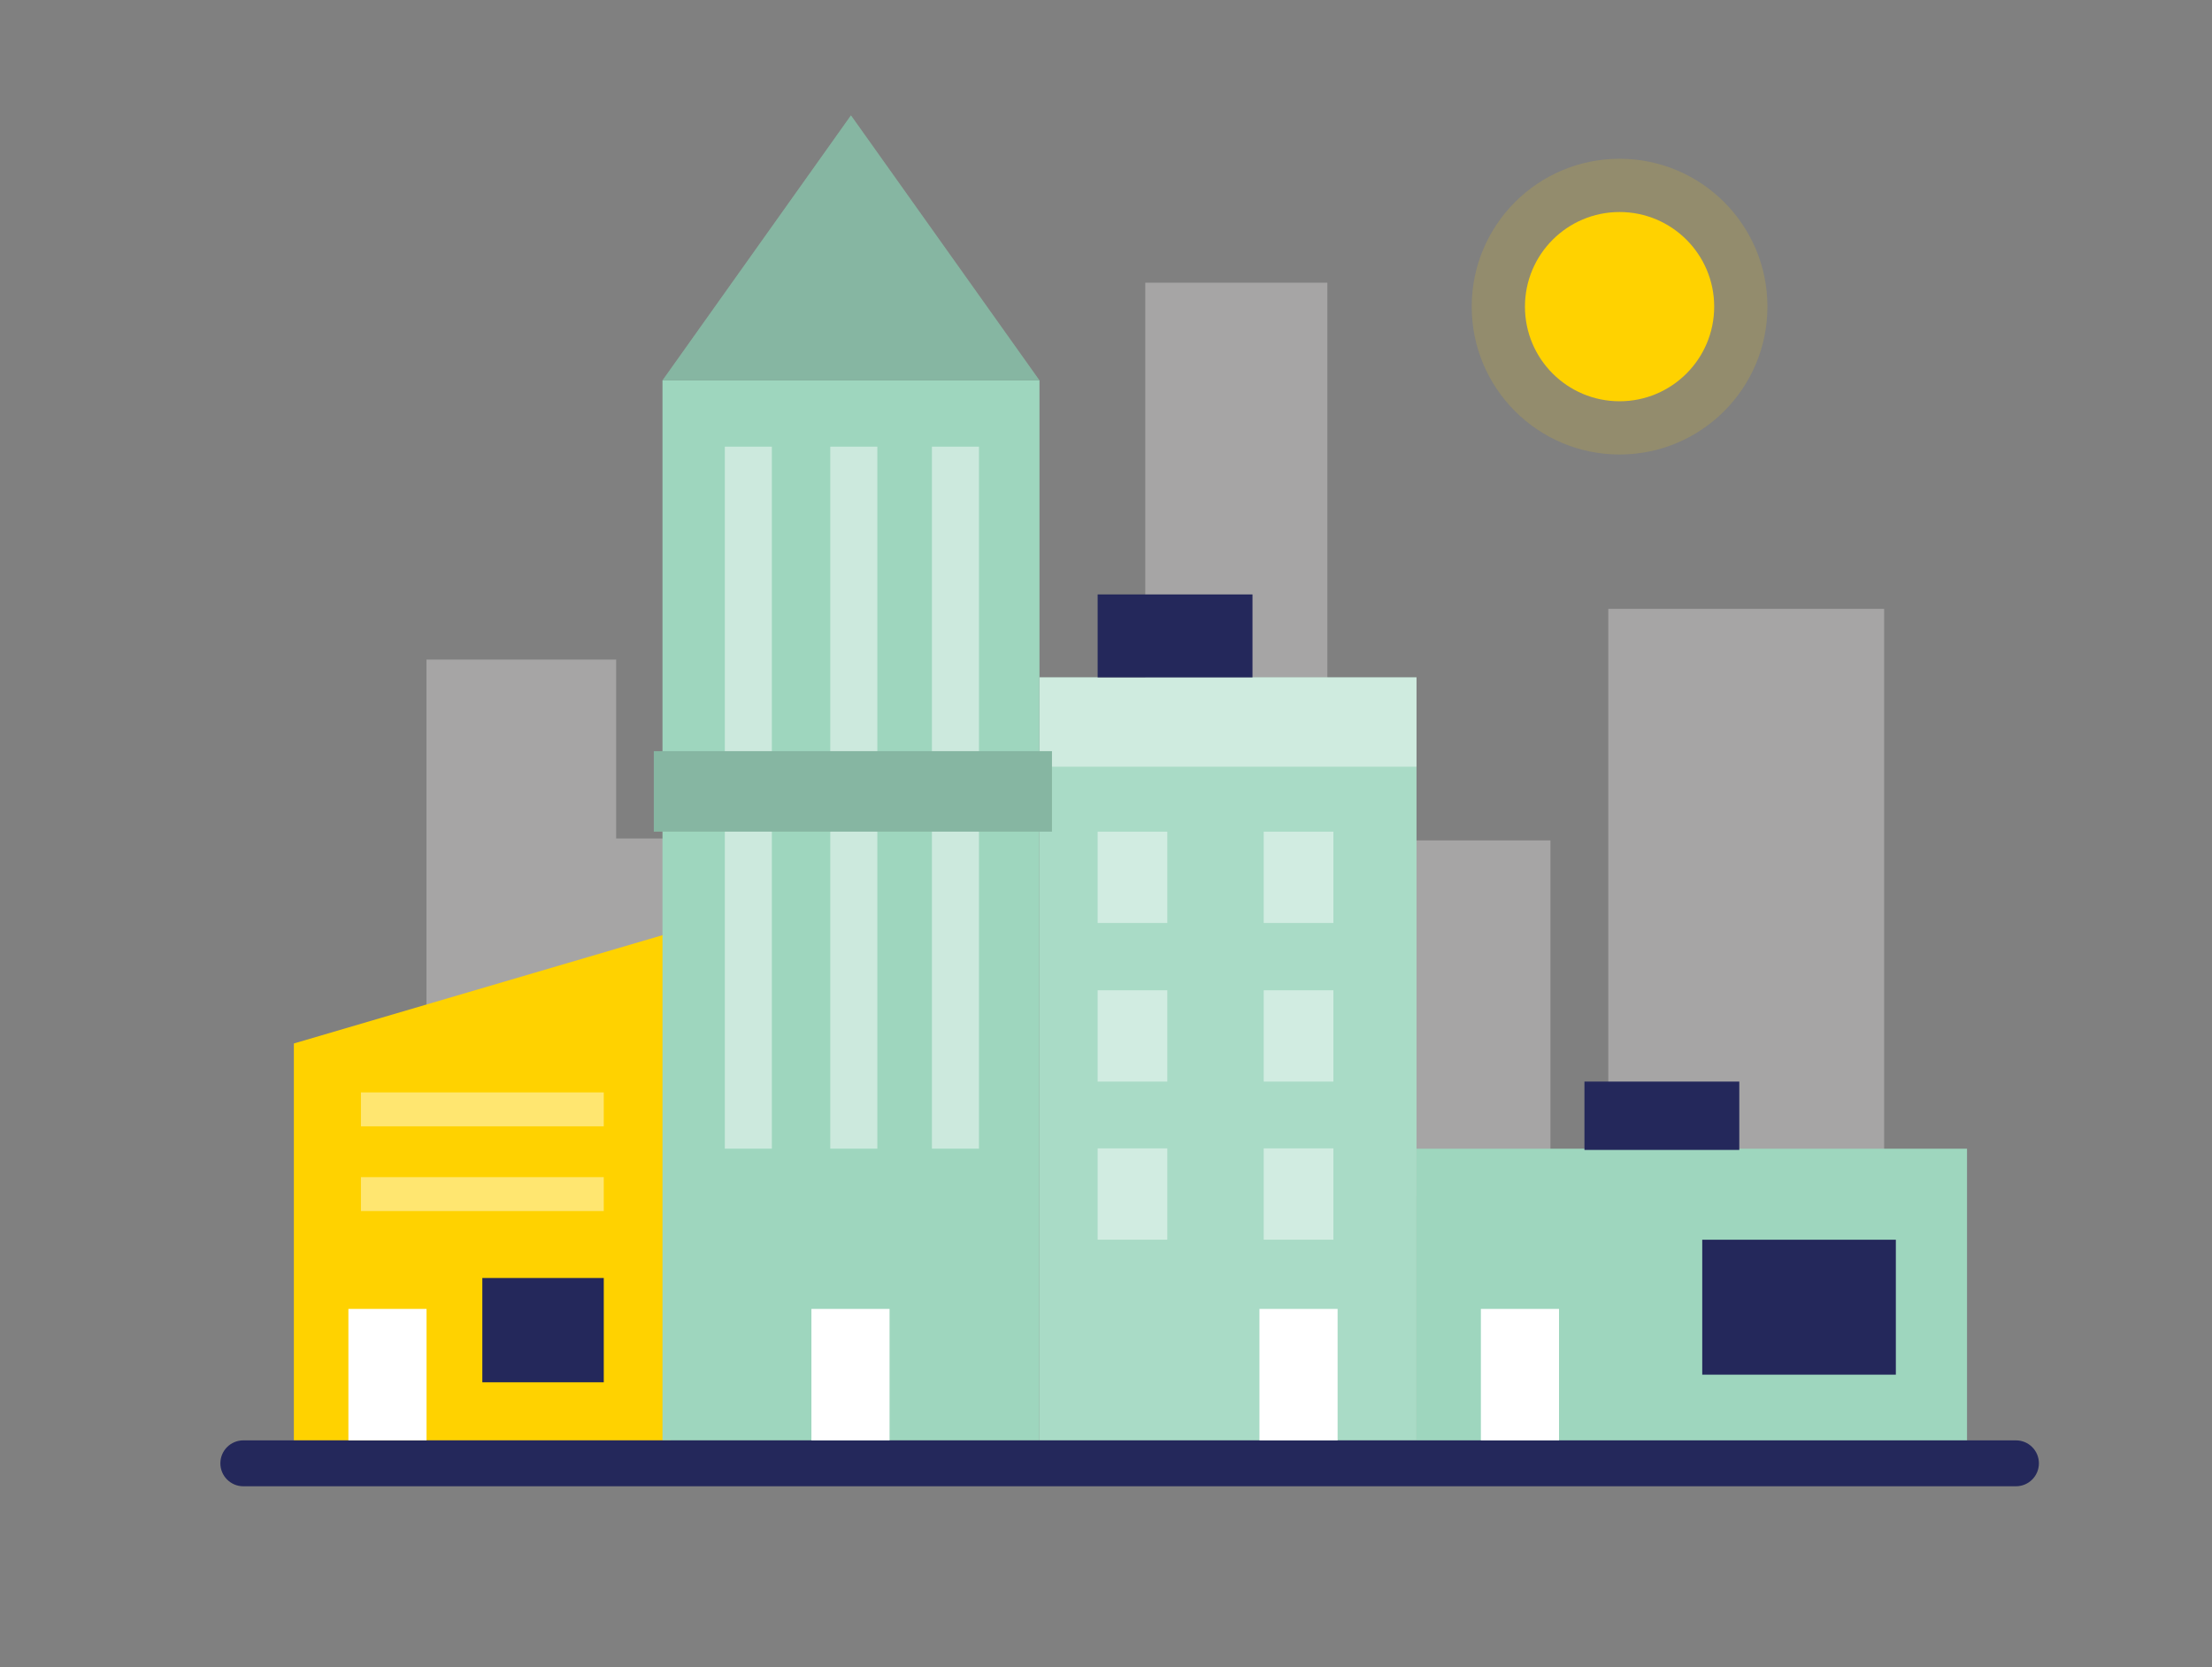 <svg width="406" height="306" viewBox="0 0 406 306" fill="none" xmlns="http://www.w3.org/2000/svg">
<rect x="0" y="0" width="406" height="306" fill="#808080" stroke="none"/>
<g opacity="0.64">
<path opacity="0.64" d="M113.091 121.057H78.277V234.564H113.091V227.358H147.733V153.892H113.091V121.057Z" fill="#DDDBDB"/>
<path opacity="0.64" d="M243.63 51.885H210.207V192.34H243.285V219.553H284.576V154.248H243.63V51.885Z" fill="#DDDBDB"/>
<path opacity="0.64" d="M345.821 111.75H295.192V219.553H345.821V111.75Z" fill="#DDDBDB"/>
</g>
<path d="M297.263 73.647C306.854 73.647 314.63 65.872 314.63 56.281C314.63 46.689 306.854 38.914 297.263 38.914C287.672 38.914 279.896 46.689 279.896 56.281C279.896 65.872 287.672 73.647 297.263 73.647Z" fill="#FFD200"/>
<path opacity="0.15" d="M297.263 83.421C312.253 83.421 324.404 71.269 324.404 56.28C324.404 41.29 312.253 29.139 297.263 29.139C282.274 29.139 270.122 41.29 270.122 56.28C270.122 71.269 282.274 83.421 297.263 83.421Z" fill="#FFD200"/>
<path d="M123.13 264.366H53.937V191.52L123.13 171.189V264.366Z" fill="#FFD200"/>
<path d="M190.789 69.811H121.597V264.366H190.789V69.811Z" fill="#9ED6BE"/>
<path d="M259.992 124.326H190.8V264.366H259.992V124.326Z" fill="#9ED6BE"/>
<path opacity="0.12" d="M259.992 124.326H190.8V264.366H259.992V124.326Z" fill="white"/>
<path d="M361.036 210.834H260.002V264.375H361.036V210.834Z" fill="#9ED6BE"/>
<path opacity="0.44" d="M259.992 124.326H190.8V140.718H259.992V124.326Z" fill="white"/>
<path d="M370.018 264.365H44.66C42.334 264.365 40.448 266.251 40.448 268.577C40.448 270.904 42.334 272.79 44.66 272.79H370.018C372.345 272.79 374.23 270.904 374.23 268.577C374.23 266.251 372.345 264.365 370.018 264.365Z" fill="#24285B"/>
<path d="M121.597 69.811H190.789L156.188 21.172L121.597 69.811Z" fill="#9ED6BE"/>
<path opacity="0.15" d="M121.597 69.811H190.789L156.188 21.172L121.597 69.811Z" fill="black"/>
<path d="M78.287 240.238H63.945V264.365H78.287V240.238Z" fill="white"/>
<path d="M163.273 240.238H148.931V264.365H163.273V240.238Z" fill="white"/>
<path d="M245.508 240.238H231.166V264.365H245.508V240.238Z" fill="white"/>
<path d="M286.149 240.238H271.807V264.365H286.149V240.238Z" fill="white"/>
<path opacity="0.44" d="M110.818 200.502H66.249V206.724H110.818V200.502Z" fill="white"/>
<path opacity="0.44" d="M110.818 216.053H66.249V222.275H110.818V216.053Z" fill="white"/>
<path d="M110.818 234.564H88.528V253.707H110.818V234.564Z" fill="#24285B"/>
<path d="M347.972 227.541H312.437V252.307H347.972V227.541Z" fill="#24285B"/>
<path opacity="0.47" d="M141.674 81.981H133.036V210.825H141.674V81.981Z" fill="white"/>
<path opacity="0.47" d="M161.03 81.981H152.392V210.825H161.03V81.981Z" fill="white"/>
<path opacity="0.47" d="M179.685 81.981H171.048V210.825H179.685V81.981Z" fill="white"/>
<path d="M193.083 137.867H120.003V152.635H193.083V137.867Z" fill="#9ED6BE"/>
<path opacity="0.15" d="M193.083 137.867H120.003V152.635H193.083V137.867Z" fill="black"/>
<path opacity="0.47" d="M214.256 152.645H201.467V169.402H214.256V152.645Z" fill="white"/>
<path opacity="0.47" d="M244.737 152.645H231.948V169.402H244.737V152.645Z" fill="white"/>
<path opacity="0.47" d="M214.256 181.756H201.467V198.514H214.256V181.756Z" fill="white"/>
<path opacity="0.47" d="M244.737 181.756H231.948V198.514H244.737V181.756Z" fill="white"/>
<path opacity="0.47" d="M214.256 210.773H201.467V227.531H214.256V210.773Z" fill="white"/>
<path opacity="0.47" d="M244.737 210.773H231.948V227.531H244.737V210.773Z" fill="white"/>
<path d="M229.887 109.102H201.467V124.327H229.887V109.102Z" fill="#24285B"/>
<path d="M319.238 198.512H290.818V211.057H319.238V198.512Z" fill="#24285B"/>
</svg>
